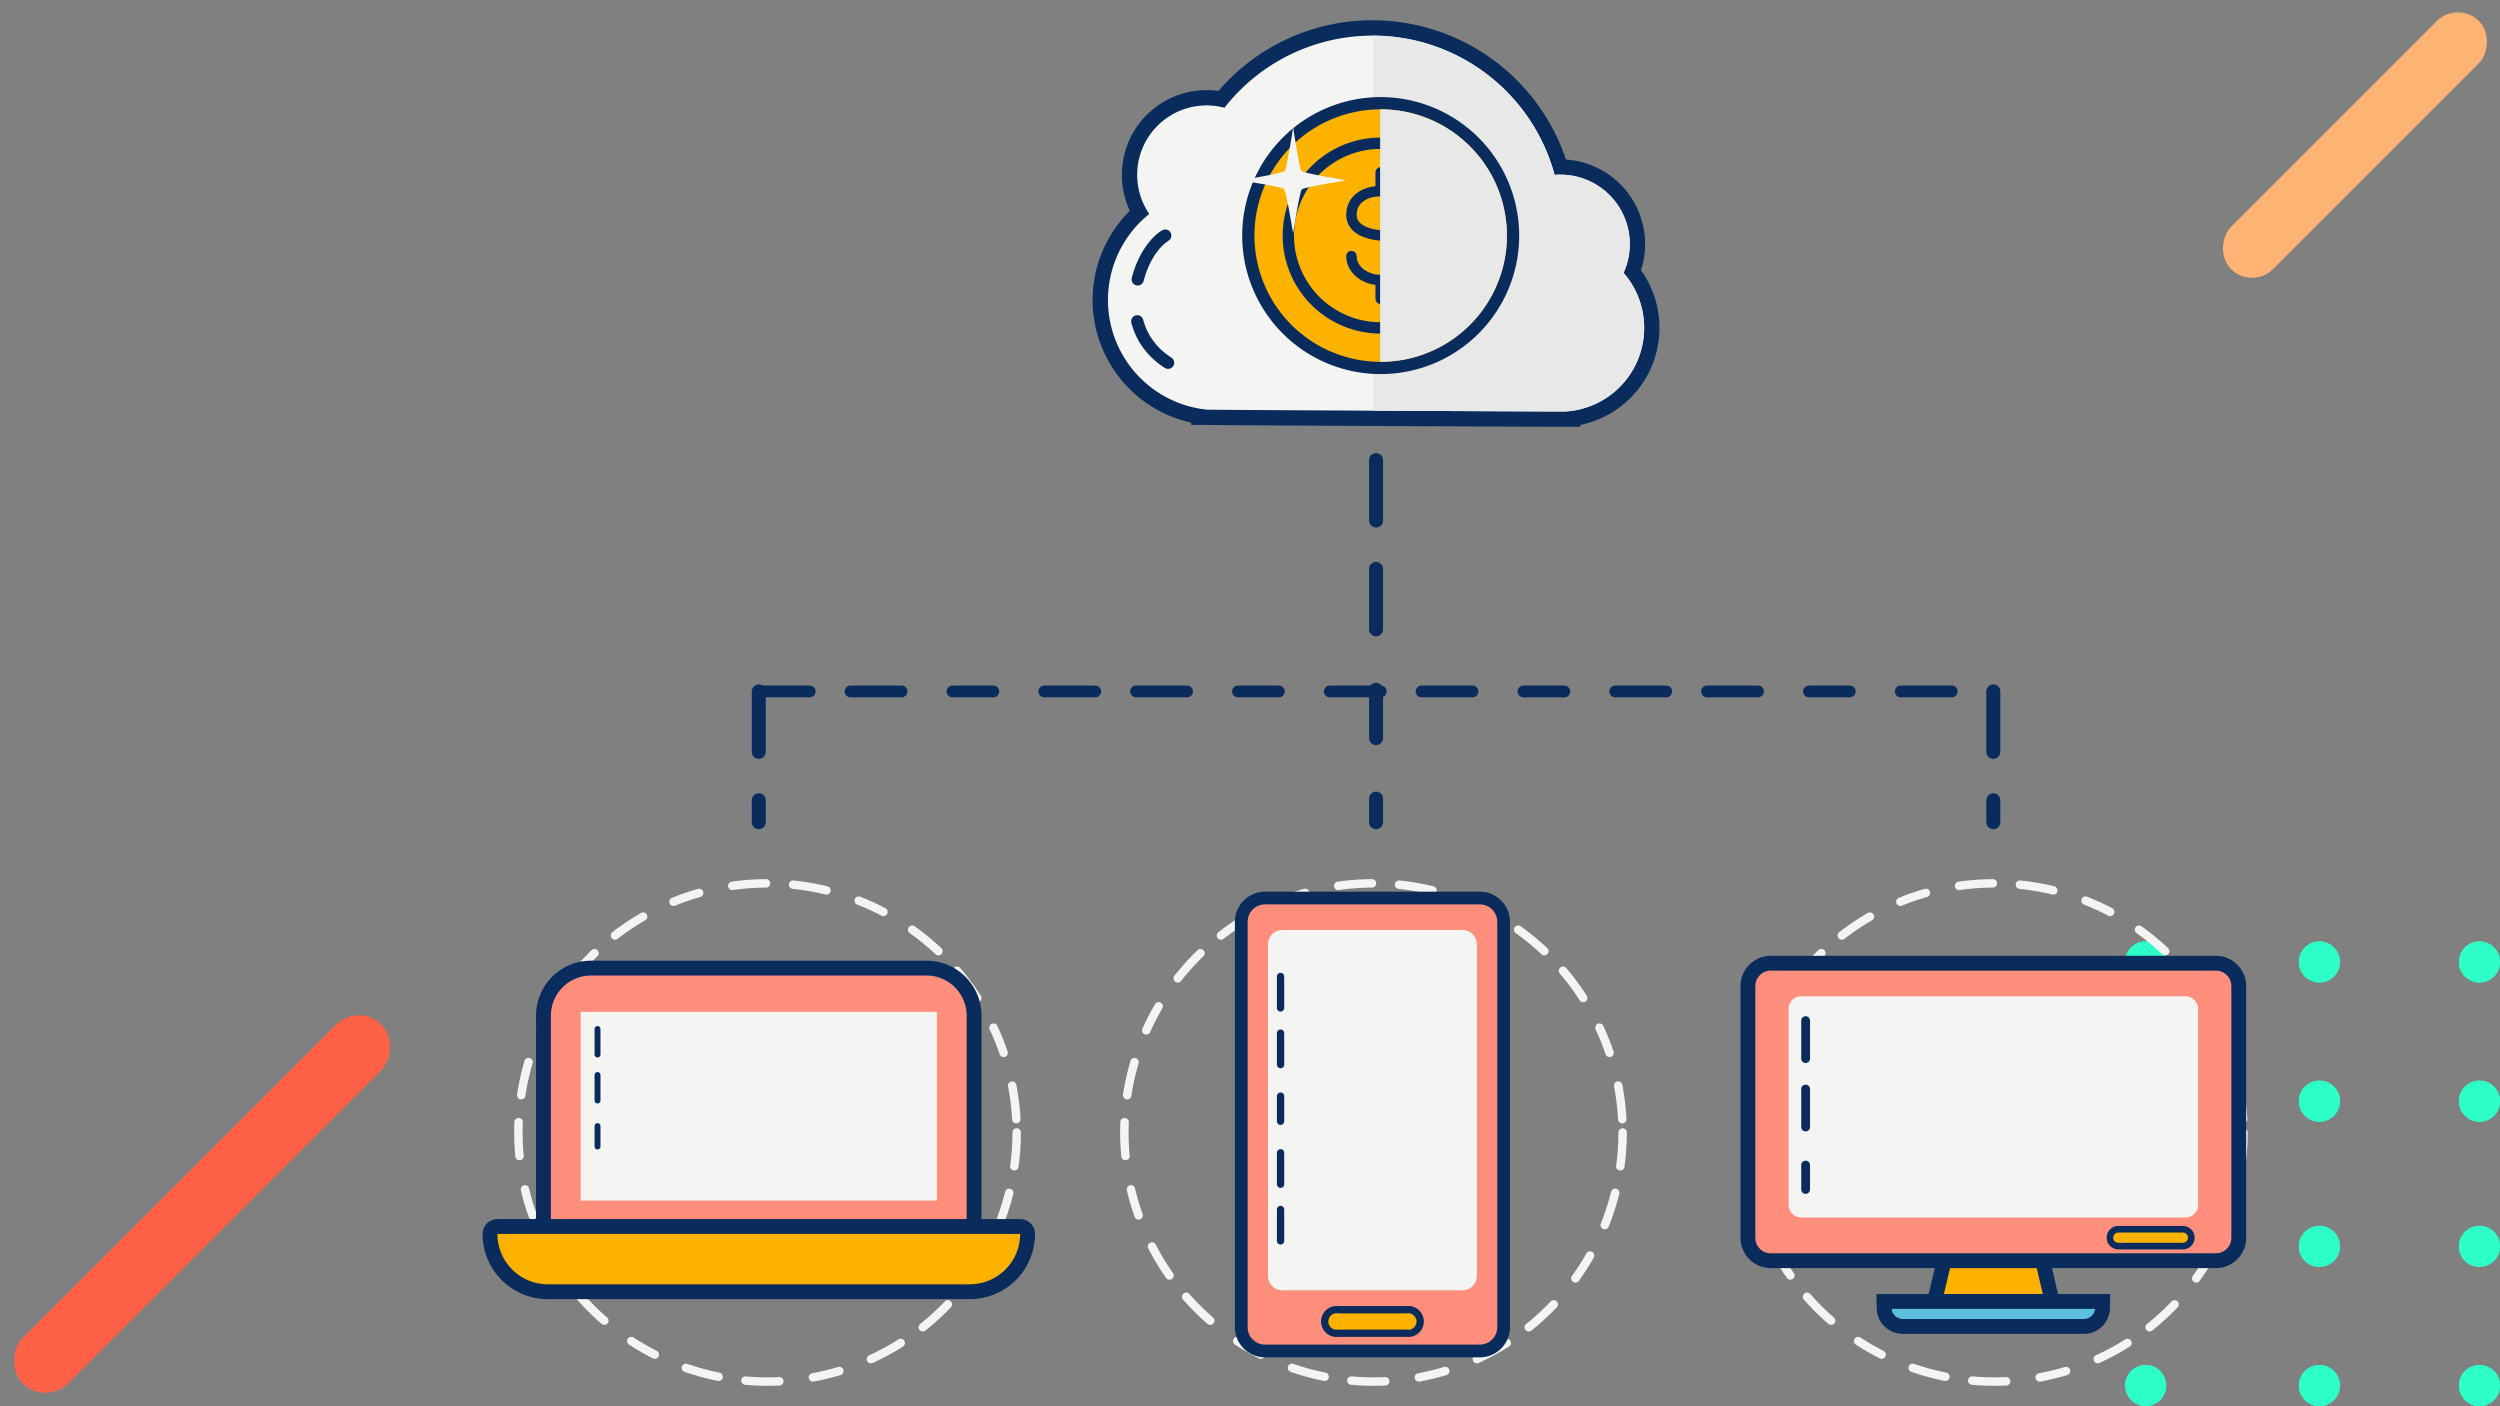 <svg xmlns="http://www.w3.org/2000/svg" xmlns:xlink="http://www.w3.org/1999/xlink" width="505" height="284.035" viewBox="0 0 505 284.035">
  <rect x="0" y="0" width="505" height="284.035" fill="#808080" stroke="none"/>
  <defs>
    <clipPath id="clip-path">
      <path id="Trazado_165434" data-name="Trazado 165434" d="M0,4.151A4.149,4.149,0,1,0,4.148,0,4.148,4.148,0,0,0,0,4.151" fill="#2efec7"/>
    </clipPath>
    <clipPath id="clip-path-2">
      <path id="Trazado_165438" data-name="Trazado 165438" d="M4.147,0A4.148,4.148,0,1,0,8.3,4.15,4.148,4.148,0,0,0,4.147,0Z" fill="#2efec7"/>
    </clipPath>
    <clipPath id="clip-path-3">
      <path id="Trazado_165440" data-name="Trazado 165440" d="M0,4.151A4.148,4.148,0,1,0,4.148,0,4.149,4.149,0,0,0,0,4.151" fill="#2efec7"/>
    </clipPath>
    <clipPath id="clip-path-4">
      <path id="Trazado_165442" data-name="Trazado 165442" d="M0,4.149A4.148,4.148,0,1,0,4.148,0,4.148,4.148,0,0,0,0,4.149" fill="#2efec7"/>
    </clipPath>
    <clipPath id="clip-path-5">
      <path id="Trazado_165444" data-name="Trazado 165444" d="M4.146,0A4.148,4.148,0,1,0,8.3,4.149,4.147,4.147,0,0,0,4.146,0Z" fill="#2efec7"/>
    </clipPath>
    <clipPath id="clip-path-6">
      <path id="Trazado_165446" data-name="Trazado 165446" d="M0,4.151A4.149,4.149,0,1,0,4.148,0,4.149,4.149,0,0,0,0,4.151" fill="#2efec7"/>
    </clipPath>
    <clipPath id="clip-path-7">
      <path id="Trazado_165448" data-name="Trazado 165448" d="M0,4.149A4.149,4.149,0,1,0,4.15,0h0A4.153,4.153,0,0,0,0,4.149" fill="#2efec7"/>
    </clipPath>
    <clipPath id="clip-path-8">
      <path id="Trazado_165450" data-name="Trazado 165450" d="M4.146,0A4.148,4.148,0,1,0,8.3,4.15,4.147,4.147,0,0,0,4.146,0Z" fill="#2efec7"/>
    </clipPath>
    <clipPath id="clip-path-9">
      <path id="Trazado_165452" data-name="Trazado 165452" d="M0,4.151A4.148,4.148,0,1,0,4.147,0,4.148,4.148,0,0,0,0,4.151" fill="#2efec7"/>
    </clipPath>
    <clipPath id="clip-path-10">
      <path id="Trazado_165454" data-name="Trazado 165454" d="M0,4.149A4.148,4.148,0,1,0,4.147,0,4.147,4.147,0,0,0,0,4.149" fill="#2efec7"/>
    </clipPath>
    <clipPath id="clip-path-12">
      <path id="Trazado_165436" data-name="Trazado 165436" d="M0,4.149A4.149,4.149,0,1,0,4.149,0h0A4.153,4.153,0,0,0,0,4.149" fill="#2efec7"/>
    </clipPath>
    <clipPath id="clip-path-13">
      <rect id="Rectángulo_378944" data-name="Rectángulo 378944" width="356.55" height="275.831" fill="none"/>
    </clipPath>
    <clipPath id="clip-path-15">
      <rect id="Rectángulo_378935" data-name="Rectángulo 378935" width="54.673" height="75.927" transform="translate(179.97 3.097)" fill="none"/>
    </clipPath>
    <clipPath id="clip-path-16">
      <rect id="Rectángulo_378936" data-name="Rectángulo 378936" width="25.616" height="51.004" transform="translate(181.308 17.985)" fill="none"/>
    </clipPath>
  </defs>
  <g id="Grupo_1078880" data-name="Grupo 1078880" transform="translate(2484.026 8934.951)">
    <g id="Grupo_1078799" data-name="Grupo 1078799" transform="translate(-3294.026 -13581.435)">
      <g id="Grupo_1078481" data-name="Grupo 1078481" transform="translate(805.949 4646.483)">
        <rect id="Rectángulo_373681" data-name="Rectángulo 373681" width="12.041" height="70.838" rx="6.021" transform="translate(500.537 0) rotate(45)" fill="#ffb476"/>
        <g id="Grupo_1065536" data-name="Grupo 1065536" transform="translate(433.332 284.035) rotate(-90)">
          <g id="Group_881454" data-name="Group 881454" transform="translate(0 67.421)">
            <g id="Grupo_108438" data-name="Grupo 108438">
              <path id="Trazado_165433" data-name="Trazado 165433" d="M0,4.151A4.149,4.149,0,1,0,4.148,0,4.148,4.148,0,0,0,0,4.151" fill="#2efec7"/>
              <g id="Grupo_108437" data-name="Grupo 108437" clip-path="url(#clip-path)">
                <g id="Group_881453" data-name="Group 881453" transform="translate(0 0)">
                  <rect id="Rectangle_298909" data-name="Rectangle 298909" width="8.297" height="8.297" fill="#2efec7"/>
                </g>
              </g>
            </g>
          </g>
          <g id="Group_881458" data-name="Group 881458" transform="translate(0.001)">
            <g id="Grupo_108442" data-name="Grupo 108442">
              <path id="Trazado_165437" data-name="Trazado 165437" d="M4.147,0A4.148,4.148,0,1,0,8.3,4.15,4.148,4.148,0,0,0,4.147,0Z" fill="#2efec7"/>
              <g id="Grupo_108441" data-name="Grupo 108441" clip-path="url(#clip-path-2)">
                <g id="Group_881457" data-name="Group 881457" transform="translate(-0.001 0.001)">
                  <rect id="Rectangle_298911" data-name="Rectangle 298911" width="8.297" height="8.295" fill="#2efec7"/>
                </g>
              </g>
            </g>
          </g>
          <g id="Group_881460" data-name="Group 881460" transform="translate(28.117 67.421)">
            <g id="Grupo_108444" data-name="Grupo 108444">
              <path id="Trazado_165439" data-name="Trazado 165439" d="M0,4.151A4.148,4.148,0,1,0,4.148,0,4.149,4.149,0,0,0,0,4.151" fill="#2efec7"/>
              <g id="Grupo_108443" data-name="Grupo 108443" clip-path="url(#clip-path-3)">
                <g id="Group_881459" data-name="Group 881459" transform="translate(0 0)">
                  <rect id="Rectangle_298912" data-name="Rectangle 298912" width="8.297" height="8.297" fill="#2efec7"/>
                </g>
              </g>
            </g>
          </g>
          <g id="Group_881462" data-name="Group 881462" transform="translate(28.117 35.091)">
            <g id="Grupo_108446" data-name="Grupo 108446">
              <path id="Trazado_165441" data-name="Trazado 165441" d="M0,4.149A4.148,4.148,0,1,0,4.148,0,4.148,4.148,0,0,0,0,4.149" fill="#2efec7"/>
              <g id="Grupo_108445" data-name="Grupo 108445" clip-path="url(#clip-path-4)">
                <g id="Group_881461" data-name="Group 881461" transform="translate(0 0)">
                  <rect id="Rectangle_298913" data-name="Rectangle 298913" width="8.297" height="8.297" fill="#2efec7"/>
                </g>
              </g>
            </g>
          </g>
          <g id="Group_881464" data-name="Group 881464" transform="translate(28.119)">
            <g id="Grupo_108448" data-name="Grupo 108448">
              <path id="Trazado_165443" data-name="Trazado 165443" d="M4.146,0A4.148,4.148,0,1,0,8.3,4.149,4.147,4.147,0,0,0,4.146,0Z" fill="#2efec7"/>
              <g id="Grupo_108447" data-name="Grupo 108447" clip-path="url(#clip-path-5)">
                <g id="Group_881463" data-name="Group 881463" transform="translate(-0.002 0.001)">
                  <rect id="Rectangle_298914" data-name="Rectangle 298914" width="8.297" height="8.295" fill="#2efec7"/>
                </g>
              </g>
            </g>
          </g>
          <g id="Group_881454-2" data-name="Group 881454" transform="translate(57.451 67.421)">
            <g id="Grupo_108450" data-name="Grupo 108450">
              <path id="Trazado_165445" data-name="Trazado 165445" d="M0,4.151A4.149,4.149,0,1,0,4.148,0,4.149,4.149,0,0,0,0,4.151" fill="#2efec7"/>
              <g id="Grupo_108449" data-name="Grupo 108449" clip-path="url(#clip-path-6)">
                <g id="Group_881453-2" data-name="Group 881453" transform="translate(0 0)">
                  <rect id="Rectangle_298909-2" data-name="Rectangle 298909" width="8.297" height="8.297" fill="#2efec7"/>
                </g>
              </g>
            </g>
          </g>
          <g id="Group_881456" data-name="Group 881456" transform="translate(57.451 35.091)">
            <g id="Grupo_108452" data-name="Grupo 108452">
              <path id="Trazado_165447" data-name="Trazado 165447" d="M0,4.149A4.149,4.149,0,1,0,4.15,0h0A4.153,4.153,0,0,0,0,4.149" fill="#2efec7"/>
              <g id="Grupo_108451" data-name="Grupo 108451" clip-path="url(#clip-path-7)">
                <g id="Group_881455" data-name="Group 881455" transform="translate(0 0)">
                  <rect id="Rectangle_298910" data-name="Rectangle 298910" width="8.297" height="8.297" fill="#2efec7"/>
                </g>
              </g>
            </g>
          </g>
          <g id="Group_881458-2" data-name="Group 881458" transform="translate(57.453)">
            <g id="Grupo_108454" data-name="Grupo 108454">
              <path id="Trazado_165449" data-name="Trazado 165449" d="M4.146,0A4.148,4.148,0,1,0,8.3,4.15,4.147,4.147,0,0,0,4.146,0Z" fill="#2efec7"/>
              <g id="Grupo_108453" data-name="Grupo 108453" clip-path="url(#clip-path-8)">
                <g id="Group_881457-2" data-name="Group 881457" transform="translate(-0.001 0.001)">
                  <rect id="Rectangle_298911-2" data-name="Rectangle 298911" width="8.297" height="8.295" fill="#2efec7"/>
                </g>
              </g>
            </g>
          </g>
          <g id="Group_881460-2" data-name="Group 881460" transform="translate(85.569 67.421)">
            <g id="Grupo_108456" data-name="Grupo 108456">
              <path id="Trazado_165451" data-name="Trazado 165451" d="M0,4.151A4.148,4.148,0,1,0,4.147,0,4.148,4.148,0,0,0,0,4.151" fill="#2efec7"/>
              <g id="Grupo_108455" data-name="Grupo 108455" clip-path="url(#clip-path-9)">
                <g id="Group_881459-2" data-name="Group 881459" transform="translate(0 0)">
                  <rect id="Rectangle_298912-2" data-name="Rectangle 298912" width="8.297" height="8.297" fill="#2efec7"/>
                </g>
              </g>
            </g>
          </g>
          <g id="Group_881462-2" data-name="Group 881462" transform="translate(85.569 35.091)">
            <g id="Grupo_108458" data-name="Grupo 108458">
              <path id="Trazado_165453" data-name="Trazado 165453" d="M0,4.149A4.148,4.148,0,1,0,4.147,0,4.147,4.147,0,0,0,0,4.149" fill="#2efec7"/>
              <g id="Grupo_108457" data-name="Grupo 108457" clip-path="url(#clip-path-10)">
                <g id="Group_881461-2" data-name="Group 881461" transform="translate(0 0)">
                  <rect id="Rectangle_298913-2" data-name="Rectangle 298913" width="8.297" height="8.297" fill="#2efec7"/>
                </g>
              </g>
            </g>
          </g>
          <g id="Group_881464-2" data-name="Group 881464" transform="translate(85.57)">
            <g id="Grupo_108460" data-name="Grupo 108460">
              <path id="Trazado_165455" data-name="Trazado 165455" d="M4.146,0A4.148,4.148,0,1,0,8.3,4.149,4.147,4.147,0,0,0,4.146,0Z" fill="#2efec7"/>
              <g id="Grupo_108459" data-name="Grupo 108459" clip-path="url(#clip-path-5)">
                <g id="Group_881463-2" data-name="Group 881463" transform="translate(-0.001 0.001)">
                  <rect id="Rectangle_298914-2" data-name="Rectangle 298914" width="8.297" height="8.295" fill="#2efec7"/>
                </g>
              </g>
            </g>
          </g>
          <g id="Group_881456-2" data-name="Group 881456" transform="translate(0 35.091)">
            <g id="Grupo_108440" data-name="Grupo 108440">
              <path id="Trazado_165435" data-name="Trazado 165435" d="M0,4.149A4.149,4.149,0,1,0,4.149,0h0A4.153,4.153,0,0,0,0,4.149" fill="#2efec7"/>
              <g id="Grupo_108439" data-name="Grupo 108439" clip-path="url(#clip-path-12)">
                <g id="Group_881455-2" data-name="Group 881455" transform="translate(0 0)">
                  <rect id="Rectangle_298910-2" data-name="Rectangle 298910" width="8.297" height="8.297" fill="#2efec7"/>
                </g>
              </g>
            </g>
          </g>
        </g>
        <rect id="Rectángulo_373680" data-name="Rectángulo 373680" width="12.987" height="102.47" rx="6.494" transform="translate(76.508 202.395) rotate(45)" fill="#ff6148"/>
      </g>
    </g>
    <g id="Grupo_1078853" data-name="Grupo 1078853" transform="translate(-3751.55 -12329.85)">
      <g id="Grupo_1078852" data-name="Grupo 1078852" transform="translate(1365 3399)">
        <g id="Grupo_1078851" data-name="Grupo 1078851" clip-path="url(#clip-path-13)">
          <line id="Línea_3804" data-name="Línea 3804" y2="73.158" transform="translate(180.487 88.825)" fill="none" stroke="#092c5d" stroke-linecap="round" stroke-linejoin="round" stroke-width="2.827" stroke-dasharray="12.213 9.77 12.213 12.213 9.77 12.213"/>
          <line id="Línea_3805" data-name="Línea 3805" y2="26.414" transform="translate(55.798 135.569)" fill="none" stroke="#092c5d" stroke-linecap="round" stroke-linejoin="round" stroke-width="2.827" stroke-dasharray="12.213 9.77 12.213 12.213 9.77 12.213"/>
          <line id="Línea_3806" data-name="Línea 3806" y2="26.414" transform="translate(305.176 135.569)" fill="none" stroke="#092c5d" stroke-linecap="round" stroke-linejoin="round" stroke-width="2.827" stroke-dasharray="12.213 9.77 12.213 12.213 9.77 12.213"/>
          <line id="Línea_3807" data-name="Línea 3807" x2="249.378" transform="translate(55.798 135.569)" fill="none" stroke="#092c5d" stroke-linecap="round" stroke-linejoin="round" stroke-width="2.384" stroke-dasharray="10.298 8.239 10.298 10.298 8.239 10.298"/>
          <g id="Grupo_1078850" data-name="Grupo 1078850">
            <g id="Grupo_1078849" data-name="Grupo 1078849" clip-path="url(#clip-path-13)">
              <path id="Trazado_827755" data-name="Trazado 827755" d="M218.508,80.571c-.671,0-68.432-.28-72.255-.383l-.082,0-.1-.009A23.817,23.817,0,0,1,132.66,38.8a15.57,15.57,0,0,1,16.6-22.862,39.608,39.608,0,0,1,68.442,13.694h.015A15.587,15.587,0,0,1,233.29,45.2a15.406,15.406,0,0,1-1.023,5.548,18.461,18.461,0,0,1-13.479,29.811l-.094.006Z" fill="#f4f4f3"/>
              <path id="Trazado_827756" data-name="Trazado 827756" d="M179.8,3.093a38.081,38.081,0,0,1,36.755,28.14c.387-.033.771-.052,1.165-.052a14.021,14.021,0,0,1,12.76,19.835,16.917,16.917,0,0,1-11.844,28.006v0h-.128c-3.182,0-71.5-.3-72.255-.381h-.017v0A22.269,22.269,0,0,1,134.675,39.12,14.022,14.022,0,0,1,149.86,17.665,37.984,37.984,0,0,1,179.8,3.093M179.8,0a40.906,40.906,0,0,0-31.149,14.269,17.116,17.116,0,0,0-19.508,16.947,17.026,17.026,0,0,0,1.611,7.259,25.368,25.368,0,0,0,12.389,42.8v.463l3.093,0V81.73c5.129.118,71.607.388,72.272.388h3.207l0-.376A20.012,20.012,0,0,0,234,50.488a16.946,16.946,0,0,0,.836-5.284,17.138,17.138,0,0,0-15.988-17.079A41.233,41.233,0,0,0,179.8,0" fill="#092c5d"/>
              <g id="Grupo_1078836" data-name="Grupo 1078836" style="mix-blend-mode: multiply;isolation: isolate">
                <g id="Grupo_1078835" data-name="Grupo 1078835">
                  <g id="Grupo_1078834" data-name="Grupo 1078834" clip-path="url(#clip-path-15)">
                    <path id="Trazado_827757" data-name="Trazado 827757" d="M230.48,51.016a14.021,14.021,0,0,0-12.761-19.835c-.392,0-.778.019-1.164.052A38.077,38.077,0,0,0,179.969,3.1V78.856c18.8.092,38.5.174,38.653.168h.013v0A16.917,16.917,0,0,0,230.48,51.016" fill="#e8e8e8"/>
                  </g>
                </g>
              </g>
              <path id="Trazado_827758" data-name="Trazado 827758" d="M137.9,43.485c-6.439,3.885-12.682,24.127,8.35,28.766" fill="none" stroke="#092c5d" stroke-linecap="round" stroke-linejoin="round" stroke-width="2.474" stroke-dasharray="10.689 8.551 10.689 10.689 8.551 10.689"/>
              <path id="Trazado_827759" data-name="Trazado 827759" d="M181.423,70.226a26.739,26.739,0,1,1,26.739-26.741,26.77,26.77,0,0,1-26.739,26.741" fill="#feb200"/>
              <path id="Trazado_827760" data-name="Trazado 827760" d="M181.423,17.985a25.5,25.5,0,1,1-25.5,25.5,25.5,25.5,0,0,1,25.5-25.5m0-2.475A27.976,27.976,0,1,0,209.4,43.485,28.007,28.007,0,0,0,181.423,15.51" fill="#092c5d"/>
              <path id="Trazado_827761" data-name="Trazado 827761" d="M175.517,47.635c0,2.666,2.643,4.83,5.906,4.83s5.908-2.467,5.908-4.83-1.62-3.924-5.495-4.15-6.319-1.725-6.319-4.149c0-3.148,2.643-4.828,5.906-4.828s5.908,2.162,5.908,4.828" fill="none" stroke="#f4f4f3" stroke-linecap="round" stroke-linejoin="round" stroke-width="2.11"/>
              <line id="Línea_3808" data-name="Línea 3808" y2="3.297" transform="translate(181.423 52.965)" fill="none" stroke="#f4f4f3" stroke-linecap="round" stroke-linejoin="round" stroke-width="2.11"/>
              <line id="Línea_3809" data-name="Línea 3809" y2="3.616" transform="translate(181.423 30.711)" fill="none" stroke="#f4f4f3" stroke-linecap="round" stroke-linejoin="round" stroke-width="2.11"/>
              <path id="Trazado_827762" data-name="Trazado 827762" d="M191.819,28a18.679,18.679,0,0,1,2.792,2.3" fill="#feb200"/>
              <path id="Trazado_827763" data-name="Trazado 827763" d="M191.819,28a18.679,18.679,0,0,1,2.792,2.3" fill="none" stroke="#092c5d" stroke-linecap="round" stroke-linejoin="round" stroke-width="2.291"/>
              <path id="Trazado_827764" data-name="Trazado 827764" d="M200.074,43.485a18.652,18.652,0,1,1-18.651-18.652" fill="#feb200"/>
              <path id="Trazado_827765" data-name="Trazado 827765" d="M200.074,43.485a18.652,18.652,0,1,1-18.651-18.652" fill="none" stroke="#092c5d" stroke-linecap="round" stroke-linejoin="round" stroke-width="2.291"/>
              <path id="Trazado_827766" data-name="Trazado 827766" d="M175.517,47.635c0,2.666,2.643,4.83,5.906,4.83s5.908-2.467,5.908-4.83-1.62-3.924-5.495-4.15-6.319-1.725-6.319-4.149c0-3.148,2.643-4.828,5.906-4.828s5.908,2.162,5.908,4.828" fill="none" stroke="#092c5d" stroke-linecap="round" stroke-linejoin="round" stroke-width="2.11"/>
              <line id="Línea_3810" data-name="Línea 3810" y2="3.297" transform="translate(181.423 52.965)" fill="none" stroke="#092c5d" stroke-linecap="round" stroke-linejoin="round" stroke-width="2.11"/>
              <line id="Línea_3811" data-name="Línea 3811" y2="3.616" transform="translate(181.423 30.711)" fill="none" stroke="#092c5d" stroke-linecap="round" stroke-linejoin="round" stroke-width="2.11"/>
              <path id="Trazado_827767" data-name="Trazado 827767" d="M163.735,43.049s-1.389-8.527-1.852-8.99c-.431-.432-8.867-1.729-8.867-1.729s8.544-1.405,9.011-1.873c.428-.426,1.708-8.846,1.708-8.846s1.268,8.409,1.69,8.832c.475.471,9.029,1.887,9.029,1.887s-8.511,1.37-8.968,1.826c-.437.439-1.751,8.893-1.751,8.893" fill="#f4f4f3"/>
              <g id="Grupo_1078839" data-name="Grupo 1078839" style="mix-blend-mode: multiply;isolation: isolate">
                <g id="Grupo_1078838" data-name="Grupo 1078838">
                  <g id="Grupo_1078837" data-name="Grupo 1078837" clip-path="url(#clip-path-16)">
                    <path id="Trazado_827768" data-name="Trazado 827768" d="M181.423,17.985l-.115,0v51c.039,0,.076,0,.115,0a25.5,25.5,0,0,0,0-51" fill="#e8e8e8"/>
                  </g>
                </g>
              </g>
              <path id="Trazado_827769" data-name="Trazado 827769" d="M107.887,224.657a50.322,50.322,0,1,1-50.322-50.321A50.32,50.32,0,0,1,107.887,224.657Z" fill="none" stroke="#f4f4f3" stroke-linecap="round" stroke-linejoin="round" stroke-width="1.707" stroke-dasharray="6.845 5.476 6.845 6.845 5.476 6.845"/>
              <path id="Trazado_827770" data-name="Trazado 827770" d="M230.291,224.657a50.322,50.322,0,1,1-50.322-50.321A50.32,50.32,0,0,1,230.291,224.657Z" fill="none" stroke="#f4f4f3" stroke-linecap="round" stroke-linejoin="round" stroke-width="1.707" stroke-dasharray="6.845 5.476 6.845 6.845 5.476 6.845"/>
              <path id="Trazado_827771" data-name="Trazado 827771" d="M355.7,224.657a50.322,50.322,0,1,1-50.322-50.321A50.32,50.32,0,0,1,355.7,224.657Z" fill="none" stroke="#f4f4f3" stroke-linecap="round" stroke-linejoin="round" stroke-width="1.707" stroke-dasharray="6.845 5.476 6.845 6.845 5.476 6.845"/>
              <path id="Rectángulo_378937" data-name="Rectángulo 378937" d="M9.59,0H77.4a9.59,9.59,0,0,1,9.59,9.59V50.7A9.587,9.587,0,0,1,77.4,60.286H9.59A9.59,9.59,0,0,1,0,50.7V9.59A9.59,9.59,0,0,1,9.59,0Z" transform="translate(12.305 191.457)" fill="#ff8e7c"/>
              <path id="Trazado_827772" data-name="Trazado 827772" d="M89.7,192.957a8.113,8.113,0,0,1,8.088,8.09v41.106a8.113,8.113,0,0,1-8.088,8.09H21.894a8.113,8.113,0,0,1-8.089-8.09V201.047a8.114,8.114,0,0,1,8.089-8.09Zm0-3H21.894a11.1,11.1,0,0,0-11.089,11.09v41.106a11.1,11.1,0,0,0,11.089,11.09H89.7a11.1,11.1,0,0,0,11.088-11.09V201.047A11.1,11.1,0,0,0,89.7,189.957" fill="#092c5d"/>
              <path id="Trazado_827773" data-name="Trazado 827773" d="M13.171,256.829A11.684,11.684,0,0,1,1.5,245.157a1.5,1.5,0,0,1,1.5-1.5H108.6a1.5,1.5,0,0,1,1.5,1.5,11.686,11.686,0,0,1-11.673,11.672Z" fill="#feb200"/>
              <path id="Trazado_827774" data-name="Trazado 827774" d="M108.6,245.157h.006m-.006,0a10.2,10.2,0,0,1-10.172,10.172H13.171A10.2,10.2,0,0,1,3,245.157H108.6m.006-3H3a3,3,0,0,0-3,3,13.187,13.187,0,0,0,13.171,13.172H98.424A13.187,13.187,0,0,0,111.6,245.3c0-.047,0-.094,0-.141a3,3,0,0,0-3-3" fill="#092c5d"/>
              <rect id="Rectángulo_378938" data-name="Rectángulo 378938" width="71.962" height="38.121" transform="translate(19.817 200.296)" fill="#f4f4f3"/>
              <line id="Línea_3812" data-name="Línea 3812" y2="26.679" transform="translate(23.224 203.752)" fill="none" stroke="#092c5d" stroke-linecap="round" stroke-linejoin="round" stroke-width="1.195" stroke-dasharray="5.162 4.129 5.162 5.162 4.129 5.162"/>
              <path id="Trazado_827776" data-name="Trazado 827776" d="M158.061,268.8a4.81,4.81,0,0,1-4.8-4.8V182.107a4.808,4.808,0,0,1,4.8-4.8h43.393a4.807,4.807,0,0,1,4.8,4.8v81.886a4.808,4.808,0,0,1-4.8,4.8Z" fill="#ff8e7c"/>
              <path id="Trazado_827777" data-name="Trazado 827777" d="M201.454,178.59a3.517,3.517,0,0,1,3.516,3.516v81.887a3.517,3.517,0,0,1-3.516,3.517H158.06a3.516,3.516,0,0,1-3.515-3.517V182.106a3.516,3.516,0,0,1,3.515-3.516Zm0-2.574H158.06a6.1,6.1,0,0,0-6.089,6.09v81.887a6.1,6.1,0,0,0,6.089,6.091h43.394a6.1,6.1,0,0,0,6.089-6.091V182.106a6.1,6.1,0,0,0-6.089-6.09" fill="#092c5d"/>
              <path id="Trazado_827778" data-name="Trazado 827778" d="M200.857,253.656a2.911,2.911,0,0,1-2.943,2.879H161.6a2.911,2.911,0,0,1-2.943-2.879V186.632a2.912,2.912,0,0,1,2.943-2.879h36.315a2.912,2.912,0,0,1,2.943,2.879Z" fill="#f4f4f3"/>
              <path id="Trazado_827779" data-name="Trazado 827779" d="M172.842,265.212a2.4,2.4,0,1,1,0-4.751h13.83a2.4,2.4,0,1,1,0,4.751Z" fill="#feb200"/>
              <path id="Trazado_827780" data-name="Trazado 827780" d="M186.672,261.2a1.67,1.67,0,1,1,0,3.278h-13.83a1.67,1.67,0,1,1,0-3.278Zm0-1.473h-13.83a3.13,3.13,0,1,0,0,6.224h13.83a3.13,3.13,0,1,0,0-6.224" fill="#092c5d"/>
              <line id="Línea_3813" data-name="Línea 3813" y2="56.178" transform="translate(161.197 193.143)" fill="none" stroke="#092c5d" stroke-linecap="round" stroke-linejoin="round" stroke-width="1.472" stroke-dasharray="6.36 5.088 6.36 6.36 5.088 6.36"/>
              <path id="Trazado_827782" data-name="Trazado 827782" d="M292.591,261.687l3.884-16.239h17.471l3.81,16.35Z" fill="#feb200"/>
              <path id="Trazado_827783" data-name="Trazado 827783" d="M312.756,246.948l3.11,13.342-21.375-.094,3.168-13.248Zm2.381-3H295.291l-.55,2.3L291.573,259.5l-.879,3.68,3.783.017,21.375.094,3.8.016-.862-3.7-3.109-13.342Z" fill="#092c5d"/>
              <path id="Rectángulo_378941" data-name="Rectángulo 378941" d="M4.616,0H94.537a4.616,4.616,0,0,1,4.616,4.616V55.475a4.617,4.617,0,0,1-4.617,4.617H4.616A4.616,4.616,0,0,1,0,55.476V4.616A4.616,4.616,0,0,1,4.616,0Z" transform="translate(255.601 190.467)" fill="#ff8e7c"/>
              <path id="Trazado_827784" data-name="Trazado 827784" d="M350.137,191.968a3.116,3.116,0,0,1,3.117,3.117v50.859a3.116,3.116,0,0,1-3.117,3.116h-89.92a3.115,3.115,0,0,1-3.116-3.116V195.085a3.115,3.115,0,0,1,3.116-3.117Zm0-3h-89.92a6.123,6.123,0,0,0-6.116,6.117v50.859a6.123,6.123,0,0,0,6.116,6.116h89.92a6.124,6.124,0,0,0,6.117-6.116V195.085a6.124,6.124,0,0,0-6.117-6.117" fill="#092c5d"/>
              <path id="Trazado_827785" data-name="Trazado 827785" d="M346.535,239.384a2.567,2.567,0,0,1-2.68,2.439H266.5a2.568,2.568,0,0,1-2.682-2.439v-39.8a2.569,2.569,0,0,1,2.682-2.439h77.355a2.568,2.568,0,0,1,2.68,2.439Z" fill="#f4f4f3"/>
              <path id="Trazado_827786" data-name="Trazado 827786" d="M330.439,247.615a1.706,1.706,0,0,1,0-3.412h13.02a1.706,1.706,0,0,1,0,3.412Z" fill="#feb200"/>
              <path id="Trazado_827787" data-name="Trazado 827787" d="M343.459,244.87a1.039,1.039,0,0,1,0,2.078h-13.02a1.039,1.039,0,0,1,0-2.078Zm0-1.333h-13.02a2.372,2.372,0,0,0,0,4.744h13.02a2.372,2.372,0,0,0,0-4.744" fill="#092c5d"/>
              <path id="Trazado_827788" data-name="Trazado 827788" d="M287.091,263.837a3.775,3.775,0,0,1-3.964-3.512l-.035-1.535H327.26l-.033,1.533a3.774,3.774,0,0,1-3.963,3.514Z" fill="#5dc0e1"/>
              <path id="Trazado_827789" data-name="Trazado 827789" d="M325.727,260.29a2.308,2.308,0,0,1-2.463,2.047H287.091a2.307,2.307,0,0,1-2.464-2.047Zm3.068-3H281.557l.07,3.069a5.264,5.264,0,0,0,5.464,4.978h36.173a5.259,5.259,0,0,0,5.461-4.98Z" fill="#092c5d"/>
              <line id="Línea_3814" data-name="Línea 3814" y2="34.115" transform="translate(267.26 202.059)" fill="none" stroke="#092c5d" stroke-linecap="round" stroke-linejoin="round" stroke-width="1.777" stroke-dasharray="7.678 6.143 7.678 7.678 6.143 7.678"/>
            </g>
          </g>
        </g>
      </g>
    </g>
  </g>
</svg>
